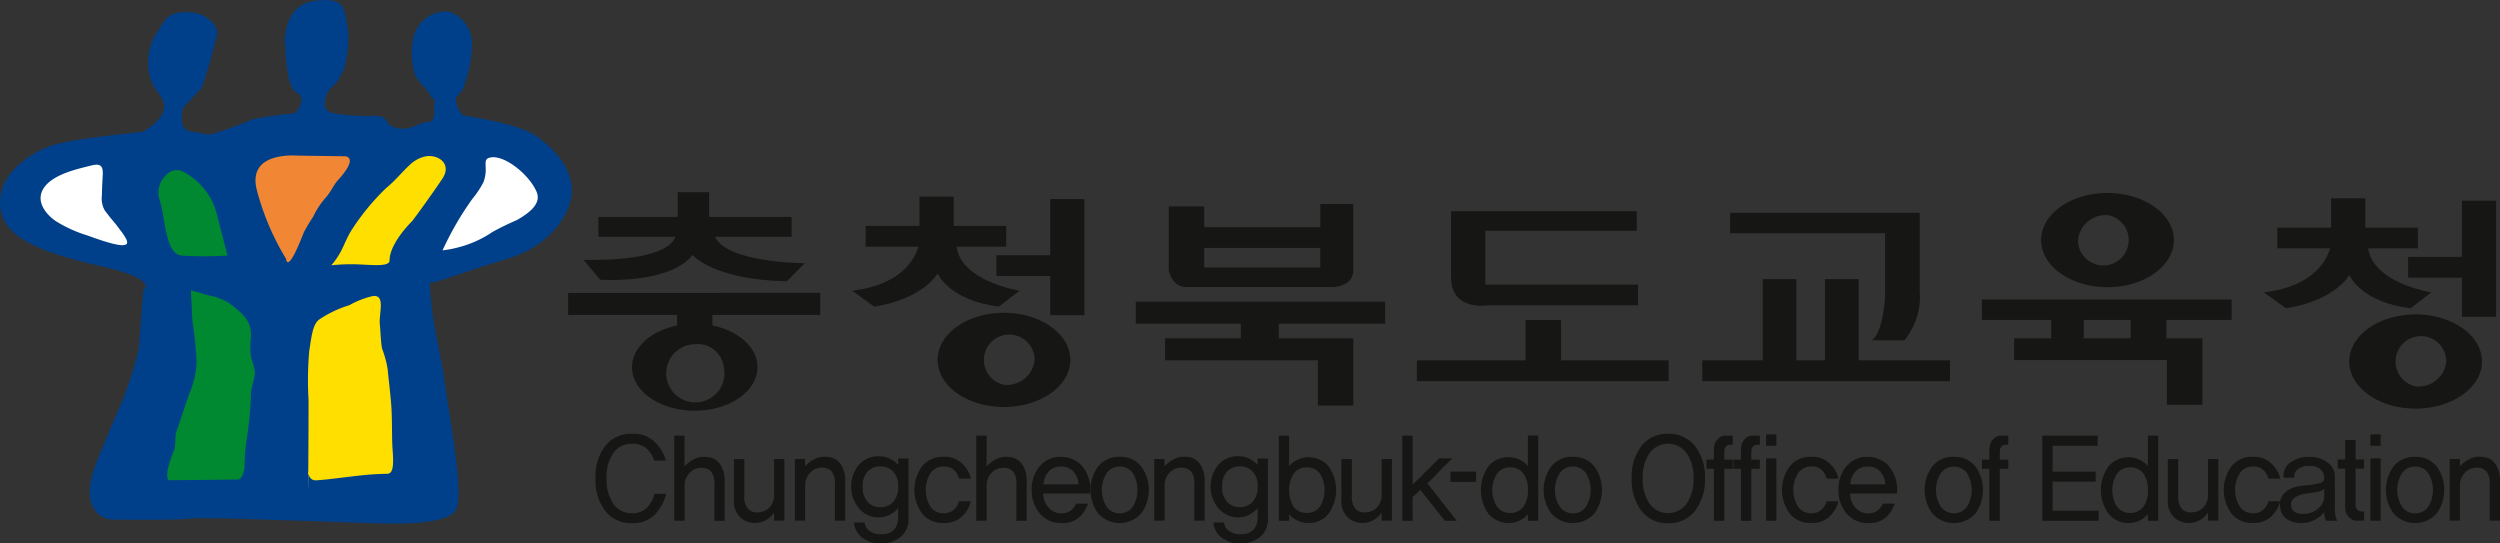 <svg xmlns="http://www.w3.org/2000/svg" width="218.453" height="47.491" viewBox="0 0 218.453 47.491">
  <rect x="0" y="0" width="218.453" height="47.491" fill="#333333" stroke="none"/>
  <defs>
    <style>
      .cls-1 {
        fill: #00408a;
      }

      .cls-1, .cls-2, .cls-3, .cls-4, .cls-5 {
        fill-rule: evenodd;
      }

      .cls-2 {
        fill: #fff;
      }

      .cls-3 {
        fill: #ffdf00;
      }

      .cls-4 {
        fill: #f18734;
      }

      .cls-5 {
        fill: #008931;
      }

      .cls-6 {
        fill: #161615;
      }
    </style>
  </defs>
  <g id="그룹_6924" data-name="그룹 6924" transform="translate(-174.999 -400.081)">
    <g id="그룹_6920" data-name="그룹 6920" transform="translate(174.999 400.081)">
      <path id="패스_9173" data-name="패스 9173" class="cls-1" d="M215.526,410.168c.775.165,4.889.725,6.441,1.87s2.913,2.657,2.991,4.582-1.759,4.938-5.64,6.082-6.775,2.348-6.775,2.03c0-.154.056,1.487.313,3.178.291,1.916.8,4,.959,5.3.308,2.451,1.711,9.651,1.091,11.285s-6.21,1.309-7.14,1.309-14.821-.579-16.062-.411-7.446.084-7.065.084-3.185,0-1.171-5.072c.725-1.82,1.317-3.2,1.976-4.732a31.221,31.221,0,0,0,1.681-5.085l.389-5.153s1.473-.9-3.494-2.048-8.742-2.343-9-5.236,2.59-4.632,4.3-5.286,8.122-1.258,8.122-1.258,2.425-1.246,1.805-2.721c-.253-.6-.955-1.2-1.142-2.115a4.916,4.916,0,0,1,.392-3.533c.931-1.311.976-2.1,2.836-2.1s2.8,1.372,2.641,1.977l-.69,2.6-.652,2.044L191,409.487s-.623,2.123.935,2.123c.433,0,.969.293,1.53.2a34.664,34.664,0,0,0,3.678-1.327,32.937,32.937,0,0,1,3.633-.5s1.16-1.266.157-1.8-.966-3.959-1.035-4.273-.023-3.385,2.518-3.742,2.667.492,2.864,1.8a8.007,8.007,0,0,1,.162,1.511,12.277,12.277,0,0,1-.352,2.579l-.526,1.037-.905.99s-.8,1.507.283,1.835a7.344,7.344,0,0,0,1.347.212c.536.047,1.125.076,1.631.092.276.01.532-.019.739-.016a5.365,5.365,0,0,1,.572.039c.219.067.3.092.378.177.219.229.3.5.51.62,1.2.7,2.3-.083,3.068-.306a.564.564,0,0,0,.48-.063c.333-.264.288-.9.271-1.369-.006-.173.139-.479-.054-.595-.39-.236-.211-.337-.649-.838a5.806,5.806,0,0,1-.951-1.2,6.307,6.307,0,0,1-.234-2.906c.308-2.451,2.782-3.009,3.558-2.516a3,3,0,0,1,1.621,3.034,11.2,11.2,0,0,1-.559,2.928,2.665,2.665,0,0,1-.745,1.314c-.336.332.308,1.586.6,1.65Z" transform="translate(-174.999 -400.081)"/>
      <path id="패스_9174" data-name="패스 9174" class="cls-2" d="M225.7,416.589c-.932.123-.188.807-.684,2.148a7.909,7.909,0,0,1-.982,1.487,26.869,26.869,0,0,0-2.6,4.49,8.889,8.889,0,0,0,1.449-.28,9.325,9.325,0,0,0,2.9-1.317,23.349,23.349,0,0,1,2.135-1.042c1.22-.689,2.146-1.491,1.735-2.467-.62-1.474-2.716-3.181-3.956-3.02Z" transform="translate(-182.763 -402.84)"/>
      <path id="패스_9175" data-name="패스 9175" class="cls-3" d="M214.586,419.223c.71-.568,1.386-1.406,2.019-1.982a2.806,2.806,0,0,1,1.44-.767c1.086-.162,2.283.668,1.415,1.969s-2.537,3.6-2.659,3.723-1.948,1.935-1.948,3.409c0,.545-1.319.411-2.64.351a16.363,16.363,0,0,0-2.457.075,6.313,6.313,0,0,0,.808-1.153c.317-.567.576-1.341,1.038-2.029a20.328,20.328,0,0,1,2.984-3.6Z" transform="translate(-180.811 -402.819)"/>
      <path id="패스_9176" data-name="패스 9176" class="cls-4" d="M205.5,416.407l4.109.057s1.331-.013-.627,2.126c-.351.388-.57.988-1.122,1.582a7.426,7.426,0,0,0-1.023,1.591,15.434,15.434,0,0,0-.8,1.337c-1.482,3.837-1.556,2.328-1.556,2.328a22.438,22.438,0,0,1-2.573-6.082c-.774-3.273,3.279-2.946,3.589-2.941Z" transform="translate(-179.483 -402.809)"/>
      <path id="패스_9177" data-name="패스 9177" class="cls-5" d="M191.77,420.647a2.039,2.039,0,0,1,.5-2.239,1.21,1.21,0,0,1,1.442-.377,5.769,5.769,0,0,1,3.018,3.762c.283,1.071.932,3.6.932,3.6a31.046,31.046,0,0,1-4.035,0c-1.4-.166-1.4-3.273-1.862-4.747Z" transform="translate(-177.782 -403.064)"/>
      <path id="패스_9178" data-name="패스 9178" class="cls-3" d="M208.256,433.219a9.861,9.861,0,0,1,2.683-1.282,7.543,7.543,0,0,1,2.077-.8c1.107-.095.468,1.552.58,2.526.055.454.078,1.526.2,2.089a8.941,8.941,0,0,1,.478,1.762c.108,1.1.253,2.229.327,3.3.082,1.218.032,2.8.107,3.747.112,1.475.035,2.114-.495,2.114-.29,0-1.171.022-2.2.133-1.325.136-2.91.371-3.984.436-.806.05-.714-1.159-.714-.754,0,4.849.056-3.653.049-6.277a29.894,29.894,0,0,1,.055-4.221c.2-1.292.295-2.308.834-2.771Z" transform="translate(-180.403 -405.273)"/>
      <path id="패스_9179" data-name="패스 9179" class="cls-5" d="M199.836,434.865a6.106,6.106,0,0,0,.055,1.63,5.692,5.692,0,0,1,.314,1.2c0,.53-.3,1.255-.345,1.818a29.316,29.316,0,0,1-.4,4.224,16.24,16.24,0,0,0-.156,2.288c-.121.65-.281,1.048-.62,1.051l-5.9.064c-.433.006-.256-1.186.316-2.484.245-.555.08-1.31.247-1.77.315-.87.687-2.057,1.138-3.338a7.637,7.637,0,0,0,.627-2.8,33.114,33.114,0,0,0-.367-3.517l-.129-2.682s.6.162,1.572.442a5.205,5.205,0,0,1,1.81.7c1.553,1.143,1.99,1.866,1.836,3.175Z" transform="translate(-177.933 -405.175)"/>
      <path id="패스_9180" data-name="패스 9180" class="cls-2" d="M183.716,417.428c1.151-.3.989.476.944,1.361-.04.784-.043,1.246-.045,1.267a2.121,2.121,0,0,0,.251,1.3c.789,1.058.761.9,1.318,1.676a5.279,5.279,0,0,1,.553.823c.375.761-.439.774-3.394-.312a11.5,11.5,0,0,1-2.79-1.272c-.979-.7-1.551-1.672-1.179-2.563.621-1.472,3.125-1.97,4.341-2.283Z" transform="translate(-175.712 -402.971)"/>
    </g>
    <g id="그룹_6923" data-name="그룹 6923" transform="translate(224.646 416.874)">
      <g id="그룹_6921" data-name="그룹 6921" transform="translate(2.393 21.112)">
        <path id="패스_9181" data-name="패스 9181" class="cls-6" d="M243.653,450.843a3.945,3.945,0,0,1-.9,1.72,2.581,2.581,0,0,1-2.089.839,2.807,2.807,0,0,1-2.333-1.073,4.476,4.476,0,0,1-.847-2.852,4.382,4.382,0,0,1,.847-2.818,2.819,2.819,0,0,1,2.333-1.059,2.647,2.647,0,0,1,2.1.814,3.578,3.578,0,0,1,.871,1.533h-1.008a2.648,2.648,0,0,0-.607-1,1.771,1.771,0,0,0-1.36-.474,1.9,1.9,0,0,0-1.62.814,3.655,3.655,0,0,0-.591,2.194,3.762,3.762,0,0,0,.591,2.228,1.884,1.884,0,0,0,1.62.829,1.728,1.728,0,0,0,1.36-.525,2.6,2.6,0,0,0,.617-1.164Z" transform="translate(-237.488 -445.598)"/>
        <path id="패스_9182" data-name="패스 9182" class="cls-6" d="M246.645,445.789v2.687a3.243,3.243,0,0,1,.8-.61,1.933,1.933,0,0,1,1.2-.2,1.435,1.435,0,0,1,1.164.72,2.453,2.453,0,0,1,.343,1.179v3.668h-.9v-3.247a1.591,1.591,0,0,0-.284-1.055,1.11,1.11,0,0,0-.879-.325,1.336,1.336,0,0,0-1.018.455,1.566,1.566,0,0,0-.421,1.1v3.068h-.9v-7.444Z" transform="translate(-238.869 -445.63)"/>
        <path id="패스_9183" data-name="패스 9183" class="cls-6" d="M255.517,453.637v-.709a2.106,2.106,0,0,1-.67.629,1.929,1.929,0,0,1-1.052.28,1.854,1.854,0,0,1-1.223-.484,1.885,1.885,0,0,1-.568-1.513v-3.588h.911v3.268a1.531,1.531,0,0,0,.327,1.084,1.092,1.092,0,0,0,.915.3,1.451,1.451,0,0,0,.969-.44,1.591,1.591,0,0,0,.391-1.159v-3.058h.9v5.386Z" transform="translate(-239.915 -446.042)"/>
        <path id="패스_9184" data-name="패스 9184" class="cls-6" d="M259.292,448.205v.63a3.2,3.2,0,0,1,.8-.61,1.939,1.939,0,0,1,1.2-.2,1.437,1.437,0,0,1,1.166.72,2.451,2.451,0,0,1,.341,1.179v3.667h-.9v-3.248a1.591,1.591,0,0,0-.283-1.053,1.111,1.111,0,0,0-.881-.325,1.335,1.335,0,0,0-1.018.455,1.566,1.566,0,0,0-.421,1.1v3.068h-.9v-5.386Z" transform="translate(-240.984 -446.001)"/>
        <path id="패스_9185" data-name="패스 9185" class="cls-6" d="M268.418,448.154h.9v5.095a2.043,2.043,0,0,1-.749,1.814,2.814,2.814,0,0,1-1.629.515,2.487,2.487,0,0,1-1.723-.563,1.829,1.829,0,0,1-.665-1.275h.929a1.056,1.056,0,0,0,.376.7,1.57,1.57,0,0,0,1.091.32,1.435,1.435,0,0,0,1.111-.391,1.564,1.564,0,0,0,.357-1.1v-.78a2.456,2.456,0,0,1-.764.59,2.062,2.062,0,0,1-.929.22,2.241,2.241,0,0,1-1.707-.769,2.989,2.989,0,0,1-.03-3.831,2.247,2.247,0,0,1,1.737-.745,2.2,2.2,0,0,1,.944.2,2.253,2.253,0,0,1,.749.565Zm-2.677,1.139a1.832,1.832,0,0,0-.425,1.309,1.927,1.927,0,0,0,.425,1.333,1.43,1.43,0,0,0,1.12.476,1.447,1.447,0,0,0,1.126-.476,1.917,1.917,0,0,0,.431-1.333,1.823,1.823,0,0,0-.431-1.309,1.488,1.488,0,0,0-1.126-.451A1.472,1.472,0,0,0,265.741,449.293Z" transform="translate(-241.973 -445.992)"/>
        <path id="패스_9186" data-name="패스 9186" class="cls-6" d="M275.874,451.9a2.721,2.721,0,0,1-.772,1.329,2.213,2.213,0,0,1-1.606.57,2.314,2.314,0,0,1-1.869-.815,3.484,3.484,0,0,1,0-4.151,2.306,2.306,0,0,1,1.869-.819,2.21,2.21,0,0,1,1.639.614,2.49,2.49,0,0,1,.739,1.293h-1.027a1.671,1.671,0,0,0-.386-.7,1.2,1.2,0,0,0-.964-.361,1.35,1.35,0,0,0-1.139.57,2.77,2.77,0,0,0,0,2.953,1.353,1.353,0,0,0,1.139.563,1.277,1.277,0,0,0,.9-.315,1.415,1.415,0,0,0,.44-.734Z" transform="translate(-243.082 -446.003)"/>
        <path id="패스_9187" data-name="패스 9187" class="cls-6" d="M278.335,445.789v2.687a3.249,3.249,0,0,1,.8-.61,1.93,1.93,0,0,1,1.2-.2,1.435,1.435,0,0,1,1.164.72,2.453,2.453,0,0,1,.343,1.179v3.668h-.9v-3.247a1.591,1.591,0,0,0-.284-1.055,1.114,1.114,0,0,0-.881-.325,1.335,1.335,0,0,0-1.018.455,1.566,1.566,0,0,0-.421,1.1v3.068h-.9v-7.444Z" transform="translate(-244.168 -445.63)"/>
        <path id="패스_9188" data-name="패스 9188" class="cls-6" d="M287.618,448.773a3.2,3.2,0,0,1,.739,2.452h-4.091a1.8,1.8,0,0,0,.48,1.244,1.428,1.428,0,0,0,1.067.484,1.284,1.284,0,0,0,.909-.284,1.469,1.469,0,0,0,.4-.565h1.048a2.809,2.809,0,0,1-.71,1.149,2.178,2.178,0,0,1-1.63.55,2.352,2.352,0,0,1-1.849-.82,3.02,3.02,0,0,1-.724-2.078,3.072,3.072,0,0,1,.7-2.073,2.325,2.325,0,0,1,1.855-.814A2.515,2.515,0,0,1,287.618,448.773Zm-.279,1.653a1.739,1.739,0,0,0-.441-1.128,1.411,1.411,0,0,0-1.086-.43,1.44,1.44,0,0,0-1.042.39,1.807,1.807,0,0,0-.485,1.168Z" transform="translate(-245.142 -446.003)"/>
        <path id="패스_9189" data-name="패스 9189" class="cls-6" d="M291.972,448.019a2.3,2.3,0,0,1,1.865.814,3.509,3.509,0,0,1,0,4.151,2.533,2.533,0,0,1-3.732,0,3.485,3.485,0,0,1,0-4.151A2.313,2.313,0,0,1,291.972,448.019Zm-1.135,1.412a2.747,2.747,0,0,0,0,2.953,1.357,1.357,0,0,0,1.135.569,1.339,1.339,0,0,0,1.136-.569,2.8,2.8,0,0,0,0-2.953,1.345,1.345,0,0,0-1.136-.564A1.363,1.363,0,0,0,290.837,449.431Z" transform="translate(-246.172 -446.003)"/>
        <path id="패스_9190" data-name="패스 9190" class="cls-6" d="M297.008,448.205v.63a3.236,3.236,0,0,1,.8-.61,1.939,1.939,0,0,1,1.2-.2,1.434,1.434,0,0,1,1.164.72,2.444,2.444,0,0,1,.342,1.179v3.667h-.9v-3.248a1.592,1.592,0,0,0-.282-1.053,1.112,1.112,0,0,0-.881-.325,1.335,1.335,0,0,0-1.018.455,1.566,1.566,0,0,0-.421,1.1v3.068h-.9v-5.386Z" transform="translate(-247.291 -446.001)"/>
        <path id="패스_9191" data-name="패스 9191" class="cls-6" d="M306.135,448.154h.9v5.095a2.043,2.043,0,0,1-.749,1.814,2.812,2.812,0,0,1-1.63.515,2.482,2.482,0,0,1-1.721-.563,1.828,1.828,0,0,1-.666-1.275h.93a1.056,1.056,0,0,0,.376.7,1.57,1.57,0,0,0,1.091.32,1.434,1.434,0,0,0,1.111-.391,1.567,1.567,0,0,0,.357-1.1v-.78a2.465,2.465,0,0,1-.764.59,2.061,2.061,0,0,1-.929.22,2.239,2.239,0,0,1-1.708-.769,2.986,2.986,0,0,1-.03-3.831,2.248,2.248,0,0,1,1.738-.745,2.2,2.2,0,0,1,.943.2,2.248,2.248,0,0,1,.75.565Zm-2.677,1.139a1.832,1.832,0,0,0-.426,1.309,1.928,1.928,0,0,0,.426,1.333,1.563,1.563,0,0,0,2.245,0,1.913,1.913,0,0,0,.431-1.333,1.819,1.819,0,0,0-.431-1.309,1.487,1.487,0,0,0-1.125-.451A1.472,1.472,0,0,0,303.458,449.293Z" transform="translate(-248.28 -445.992)"/>
        <path id="패스_9192" data-name="패스 9192" class="cls-6" d="M310.08,453.233h-.9v-7.444h.9v2.667a2.279,2.279,0,0,1,3.44.011,3.57,3.57,0,0,1,0,4.161,2.17,2.17,0,0,1-1.747.8,2.176,2.176,0,0,1-1.693-.779Zm.411-4.146a2.832,2.832,0,0,0,0,2.937,1.377,1.377,0,0,0,1.145.519,1.334,1.334,0,0,0,1.14-.55,2.759,2.759,0,0,0,0-2.877,1.338,1.338,0,0,0-1.14-.55A1.376,1.376,0,0,0,310.491,449.087Z" transform="translate(-249.477 -445.63)"/>
        <path id="패스_9193" data-name="패스 9193" class="cls-6" d="M319.266,453.637v-.709a2.115,2.115,0,0,1-.67.629,1.932,1.932,0,0,1-1.053.28,1.852,1.852,0,0,1-1.223-.484,1.879,1.879,0,0,1-.568-1.513v-3.588h.911v3.268a1.535,1.535,0,0,0,.326,1.084,1.094,1.094,0,0,0,.915.3,1.449,1.449,0,0,0,.969-.44,1.588,1.588,0,0,0,.392-1.159v-3.058h.9v5.386Z" transform="translate(-250.576 -446.042)"/>
        <path id="패스_9194" data-name="패스 9194" class="cls-6" d="M323.04,453.233h-.9v-7.444h.9v4.286l2.318-2.3H326.5l-2.164,2.189,2.565,3.268h-1.047l-2.134-2.7-.685.63Z" transform="translate(-251.644 -445.63)"/>
        <path id="패스_9195" data-name="패스 9195" class="cls-6" d="M329.431,450.466h-2.243v-.9h2.243Z" transform="translate(-252.488 -446.262)"/>
        <path id="패스_9196" data-name="패스 9196" class="cls-6" d="M334.493,453.233v-.58a2.329,2.329,0,0,1-.749.575,2.3,2.3,0,0,1-2.691-.6,3.566,3.566,0,0,1,0-4.161,2.185,2.185,0,0,1,1.747-.789,2.15,2.15,0,0,1,.944.2,2.338,2.338,0,0,1,.749.574v-2.667h.9v7.444Zm0-2.677a2.311,2.311,0,0,0-.411-1.469,1.374,1.374,0,0,0-1.144-.52,1.346,1.346,0,0,0-1.144.55,2.717,2.717,0,0,0,0,2.877,1.342,1.342,0,0,0,1.144.55,1.375,1.375,0,0,0,1.144-.519A2.313,2.313,0,0,0,334.493,450.556Z" transform="translate(-253.023 -445.63)"/>
        <path id="패스_9197" data-name="패스 9197" class="cls-6" d="M339.522,448.019a2.3,2.3,0,0,1,1.864.814,3.5,3.5,0,0,1,0,4.151,2.533,2.533,0,0,1-3.733,0,3.485,3.485,0,0,1,0-4.151A2.314,2.314,0,0,1,339.522,448.019Zm-1.136,1.412a2.751,2.751,0,0,0,0,2.953,1.357,1.357,0,0,0,1.136.569,1.338,1.338,0,0,0,1.135-.569,2.8,2.8,0,0,0,0-2.953,1.344,1.344,0,0,0-1.135-.564A1.363,1.363,0,0,0,338.386,449.431Z" transform="translate(-254.124 -446.003)"/>
        <path id="패스_9198" data-name="패스 9198" class="cls-6" d="M352.607,449.485a4.4,4.4,0,0,1-.871,2.853,2.859,2.859,0,0,1-2.338,1.073,2.828,2.828,0,0,1-2.335-1.073,4.451,4.451,0,0,1-.856-2.853,4.372,4.372,0,0,1,.856-2.823A2.835,2.835,0,0,1,349.4,445.6a2.866,2.866,0,0,1,2.338,1.063A4.321,4.321,0,0,1,352.607,449.485Zm-1,0a3.679,3.679,0,0,0-.593-2.188,2,2,0,0,0-3.248,0,3.679,3.679,0,0,0-.592,2.188,3.743,3.743,0,0,0,.592,2.214,2,2,0,0,0,3.248,0A3.743,3.743,0,0,0,351.608,449.485Z" transform="translate(-255.669 -445.598)"/>
        <path id="패스_9199" data-name="패스 9199" class="cls-6" d="M354.055,448.687v-.8h.646v-.63a3.408,3.408,0,0,1,.043-.635,1.041,1.041,0,0,1,.182-.395,1.393,1.393,0,0,1,.326-.31.823.823,0,0,1,.475-.13h.625v.8c-.083,0-.18,0-.287.006a.39.39,0,0,0-.278.124.478.478,0,0,0-.158.285,3.514,3.514,0,0,0-.018.386v.5h.742v.8h-.742v4.546h-.91v-4.546Z" transform="translate(-256.981 -445.63)"/>
        <path id="패스_9200" data-name="패스 9200" class="cls-6" d="M356.891,448.687v-.8h.646v-.63a3.332,3.332,0,0,1,.043-.635,1.048,1.048,0,0,1,.181-.395,1.417,1.417,0,0,1,.328-.31.825.825,0,0,1,.475-.13h.626v.8c-.084,0-.181,0-.288.006a.394.394,0,0,0-.279.124.485.485,0,0,0-.157.285,3.289,3.289,0,0,0-.019.386v.5h.744v.8h-.744v4.546h-.909v-4.546Z" transform="translate(-257.455 -445.63)"/>
        <path id="패스_9201" data-name="패스 9201" class="cls-6" d="M360.313,453.205V447.76h.9v5.446Zm0-6.545v-1h.9v1Z" transform="translate(-258.028 -445.609)"/>
        <path id="패스_9202" data-name="패스 9202" class="cls-6" d="M366.912,451.9a2.725,2.725,0,0,1-.771,1.329,2.213,2.213,0,0,1-1.606.57,2.313,2.313,0,0,1-1.869-.815,3.485,3.485,0,0,1,0-4.151,2.305,2.305,0,0,1,1.869-.819,2.214,2.214,0,0,1,1.639.614,2.494,2.494,0,0,1,.738,1.293h-1.026a1.692,1.692,0,0,0-.387-.7,1.2,1.2,0,0,0-.964-.361,1.354,1.354,0,0,0-1.141.57,2.774,2.774,0,0,0,0,2.953,1.357,1.357,0,0,0,1.141.563,1.271,1.271,0,0,0,.9-.315,1.416,1.416,0,0,0,.441-.734Z" transform="translate(-258.307 -446.003)"/>
        <path id="패스_9203" data-name="패스 9203" class="cls-6" d="M372.27,448.773a3.191,3.191,0,0,1,.74,2.452h-4.09a1.8,1.8,0,0,0,.48,1.244,1.426,1.426,0,0,0,1.066.484,1.282,1.282,0,0,0,.909-.284,1.484,1.484,0,0,0,.4-.565h1.046a2.8,2.8,0,0,1-.71,1.149,2.174,2.174,0,0,1-1.628.55,2.358,2.358,0,0,1-1.85-.82,3.024,3.024,0,0,1-.725-2.078,3.072,3.072,0,0,1,.7-2.073,2.327,2.327,0,0,1,1.855-.814A2.51,2.51,0,0,1,372.27,448.773Zm-.278,1.653a1.735,1.735,0,0,0-.441-1.128,1.41,1.41,0,0,0-1.086-.43,1.444,1.444,0,0,0-1.042.39,1.8,1.8,0,0,0-.485,1.168Z" transform="translate(-259.298 -446.003)"/>
        <path id="패스_9204" data-name="패스 9204" class="cls-6" d="M379.5,448.019a2.3,2.3,0,0,1,1.865.814,3.509,3.509,0,0,1,0,4.151,2.533,2.533,0,0,1-3.732,0,3.481,3.481,0,0,1,0-4.151A2.313,2.313,0,0,1,379.5,448.019Zm-1.134,1.412a2.747,2.747,0,0,0,0,2.953,1.417,1.417,0,0,0,2.27,0,2.8,2.8,0,0,0,0-2.953,1.424,1.424,0,0,0-2.27,0Z" transform="translate(-260.808 -446.003)"/>
        <path id="패스_9205" data-name="패스 9205" class="cls-6" d="M382.966,448.687v-.8h.646v-.63a3.408,3.408,0,0,1,.043-.635,1.04,1.04,0,0,1,.182-.395,1.41,1.41,0,0,1,.326-.31.828.828,0,0,1,.476-.13h.625v.8c-.084,0-.181,0-.288.006a.392.392,0,0,0-.278.124.481.481,0,0,0-.157.285,3.289,3.289,0,0,0-.019.386v.5h.743v.8h-.743v4.546h-.91v-4.546Z" transform="translate(-261.816 -445.63)"/>
        <path id="패스_9206" data-name="패스 9206" class="cls-6" d="M389.291,453.233v-7.444h4.843v.889H390.19v2.258h3.767v.88H390.19v2.537h4.022v.88Z" transform="translate(-262.873 -445.63)"/>
        <path id="패스_9207" data-name="패스 9207" class="cls-6" d="M399.548,453.233v-.58a2.332,2.332,0,0,1-.747.575,2.3,2.3,0,0,1-2.692-.6,3.563,3.563,0,0,1,0-4.161,2.313,2.313,0,0,1,2.692-.585,2.341,2.341,0,0,1,.747.574v-2.667h.9v7.444Zm0-2.677a2.311,2.311,0,0,0-.411-1.469,1.372,1.372,0,0,0-1.144-.52,1.35,1.35,0,0,0-1.145.55,2.73,2.73,0,0,0,0,2.877,1.346,1.346,0,0,0,1.145.55,1.373,1.373,0,0,0,1.144-.519A2.313,2.313,0,0,0,399.548,450.556Z" transform="translate(-263.901 -445.63)"/>
        <path id="패스_9208" data-name="패스 9208" class="cls-6" d="M405.974,453.637v-.709a2.132,2.132,0,0,1-.67.629,1.929,1.929,0,0,1-1.052.28,1.853,1.853,0,0,1-1.223-.484,1.882,1.882,0,0,1-.567-1.513v-3.588h.909v3.268a1.527,1.527,0,0,0,.328,1.084,1.093,1.093,0,0,0,.915.3,1.451,1.451,0,0,0,.969-.44,1.6,1.6,0,0,0,.391-1.159v-3.058h.9v5.386Z" transform="translate(-265.076 -446.042)"/>
        <path id="패스_9209" data-name="패스 9209" class="cls-6" d="M413.26,451.9a2.736,2.736,0,0,1-.774,1.329,2.209,2.209,0,0,1-1.6.57,2.317,2.317,0,0,1-1.87-.815,3.491,3.491,0,0,1,0-4.151,2.309,2.309,0,0,1,1.87-.819,2.207,2.207,0,0,1,1.638.614,2.5,2.5,0,0,1,.74,1.293h-1.028a1.671,1.671,0,0,0-.386-.7,1.2,1.2,0,0,0-.964-.361,1.351,1.351,0,0,0-1.14.57,2.779,2.779,0,0,0,0,2.953,1.353,1.353,0,0,0,1.14.563,1.275,1.275,0,0,0,.9-.315,1.418,1.418,0,0,0,.441-.734Z" transform="translate(-266.057 -446.003)"/>
        <path id="패스_9210" data-name="패스 9210" class="cls-6" d="M419.031,452.743a2.393,2.393,0,0,0,.195.86h-.958a1.2,1.2,0,0,1-.132-.37,2.222,2.222,0,0,1-.034-.391,2.7,2.7,0,0,1-.744.63,2.4,2.4,0,0,1-1.105.33,2.357,2.357,0,0,1-1.326-.29,1.352,1.352,0,0,1-.67-1.059,1.451,1.451,0,0,1,.27-1.17,1.99,1.99,0,0,1,.924-.588,3.855,3.855,0,0,1,.959-.179,7.121,7.121,0,0,0,.939-.122,3.911,3.911,0,0,0,.5-.134c.166-.057.25-.2.25-.446a1,1,0,0,0-.289-.674,1.309,1.309,0,0,0-1.013-.325,1.5,1.5,0,0,0-1.038.3.8.8,0,0,0-.264.73h-.939a1.393,1.393,0,0,1,.622-1.363,2.823,2.823,0,0,1,1.619-.464,2.679,2.679,0,0,1,1.556.464,1.5,1.5,0,0,1,.675,1.3Zm-.929-1.938a.662.662,0,0,1-.206.145,1.425,1.425,0,0,1-.313.116,8.122,8.122,0,0,1-.809.124,3.449,3.449,0,0,0-.708.135,1.794,1.794,0,0,0-.665.355.7.7,0,0,0-.187.635.669.669,0,0,0,.406.574,1.57,1.57,0,0,0,.729.115,1.932,1.932,0,0,0,1.307-.55,1.384,1.384,0,0,0,.445-.9Z" transform="translate(-267.045 -446.003)"/>
        <path id="패스_9211" data-name="패스 9211" class="cls-6" d="M421.849,451.7c0,.147,0,.269.009.365a.506.506,0,0,0,.436.415,2.635,2.635,0,0,0,.3.021v.8h-.627a.827.827,0,0,1-.474-.129,1.422,1.422,0,0,1-.328-.311,1.143,1.143,0,0,1-.181-.4,3.243,3.243,0,0,1-.044-.63v-3.078h-.646v-.8h.646v-1.7h.91v1.7h.744v.8h-.744Z" transform="translate(-268.058 -445.708)"/>
        <path id="패스_9212" data-name="패스 9212" class="cls-6" d="M423.716,453.205V447.76h.9v5.446Zm0-6.545v-1h.9v1Z" transform="translate(-268.63 -445.609)"/>
        <path id="패스_9213" data-name="패스 9213" class="cls-6" d="M427.9,448.019a2.3,2.3,0,0,1,1.865.814,3.505,3.505,0,0,1,0,4.151,2.534,2.534,0,0,1-3.733,0,3.488,3.488,0,0,1,0-4.151A2.316,2.316,0,0,1,427.9,448.019Zm-1.135,1.412a2.751,2.751,0,0,0,0,2.953,1.358,1.358,0,0,0,1.135.569,1.337,1.337,0,0,0,1.135-.569,2.8,2.8,0,0,0,0-2.953,1.343,1.343,0,0,0-1.135-.564A1.364,1.364,0,0,0,426.76,449.431Z" transform="translate(-268.902 -446.003)"/>
        <path id="패스_9214" data-name="패스 9214" class="cls-6" d="M432.931,448.205v.63a3.235,3.235,0,0,1,.8-.61,1.938,1.938,0,0,1,1.2-.2,1.432,1.432,0,0,1,1.164.72,2.434,2.434,0,0,1,.342,1.179v3.667h-.9v-3.248a1.577,1.577,0,0,0-.285-1.053,1.1,1.1,0,0,0-.879-.325,1.335,1.335,0,0,0-1.018.455,1.566,1.566,0,0,0-.421,1.1v3.068h-.9v-5.386Z" transform="translate(-270.021 -446.001)"/>
      </g>
      <g id="그룹_6922" data-name="그룹 6922">
        <path id="패스_9215" data-name="패스 9215" class="cls-6" d="M245.755,425.729s1.731,2.164,8.224,2.308l1.586-1.587s-6.79,0-7.843-2.308h6.689V422.41H247.2v-2.164h-2.742v2.164H237.53v1.731h6.73c-.3.8-1.735,2.123-8.028,2.019l1.443,1.731S243.734,428.325,245.755,425.729Z" transform="translate(-234.885 -420.246)"/>
        <path id="패스_9216" data-name="패스 9216" class="cls-6" d="M234.615,432.738h9.518v.923c-2.275.463-3.939,1.919-3.939,3.647,0,2.1,2.455,3.8,5.482,3.8s5.482-1.7,5.482-3.8c0-1.728-1.663-3.184-3.939-3.647v-.923h9.422v-1.924H234.615Zm13.6,4.569a2.544,2.544,0,1,1-2.488-2.013A2.288,2.288,0,0,1,248.213,437.307Z" transform="translate(-234.615 -422.013)"/>
        <path id="패스_9217" data-name="패스 9217" class="cls-6" d="M279.176,432.9c-3.2,0-5.8,1.844-5.8,4.116s2.6,4.117,5.8,4.117,5.8-1.844,5.8-4.117S282.378,432.9,279.176,432.9Zm.051,6.3a2.218,2.218,0,1,1,2.632-2.179A2.437,2.437,0,0,1,279.227,439.194Z" transform="translate(-241.097 -422.362)"/>
        <path id="패스_9218" data-name="패스 9218" class="cls-6" d="M277.236,430.32l1.815-1.389s-5.079-.784-5.52-3.844h4.345v-1.815h-4.592V420.71h-2.99v2.562h-4.7v1.815H270.2c-.281.979-1.407,3.34-5.784,3.844l1.923,1.389s3.844-.428,5.553-2.884C271.9,427.436,272.857,429.786,277.236,430.32Z" transform="translate(-239.599 -420.324)"/>
        <path id="패스_9219" data-name="패스 9219" class="cls-6" d="M284.251,425.878h-4.7v1.815h4.7v3.417h2.99V420.966h-2.99Z" transform="translate(-242.13 -420.366)"/>
        <path id="패스_9220" data-name="패스 9220" class="cls-6" d="M427.3,433.072c-3.2,0-5.8,1.842-5.8,4.116s2.6,4.116,5.8,4.116,5.8-1.842,5.8-4.116S430.506,433.072,427.3,433.072Zm.051,6.295a2.218,2.218,0,1,1,2.631-2.179A2.437,2.437,0,0,1,427.354,439.367Z" transform="translate(-265.868 -422.391)"/>
        <path id="패스_9221" data-name="패스 9221" class="cls-6" d="M425.363,430.494l1.816-1.389s-5.08-.784-5.52-3.844H426v-1.815h-4.593v-2.563h-2.99v2.563h-4.7v1.815h4.609c-.281.978-1.406,3.339-5.783,3.844l1.922,1.389s3.846-.428,5.553-2.884C420.024,427.61,420.987,429.958,425.363,430.494Z" transform="translate(-264.37 -420.352)"/>
        <path id="패스_9222" data-name="패스 9222" class="cls-6" d="M432.379,421.139v4.912h-4.7v1.816h4.7v3.416h2.99V421.139Z" transform="translate(-266.901 -420.395)"/>
        <path id="패스_9223" data-name="패스 9223" class="cls-6" d="M394.969,428.565c3.2,0,5.8-1.842,5.8-4.116s-2.6-4.116-5.8-4.116-5.8,1.842-5.8,4.116S391.766,428.565,394.969,428.565Zm.051-6.295a2.217,2.217,0,1,1-2.631,2.179A2.437,2.437,0,0,1,395.019,422.27Z" transform="translate(-260.461 -420.261)"/>
        <path id="패스_9224" data-name="패스 9224" class="cls-6" d="M299.021,428.74h12.921s1.922,0,1.815-1.6v-5.66h-2.883v2.029H300.73v-1.815h-3.1v5.553S297.847,428.632,299.021,428.74Zm11.854-3.418v1.708H300.73v-1.708Z" transform="translate(-245.153 -420.452)"/>
        <path id="패스_9225" data-name="패스 9225" class="cls-6" d="M294.17,433.661h9.185v1.275h-6.622v1.925h13.348v3.954h3.1v-5.879h-6.514v-1.275h9.291v-1.929H294.17Z" transform="translate(-244.574 -422.167)"/>
        <path id="패스_9226" data-name="패스 9226" class="cls-6" d="M330.458,430.47h13.135v-1.815H330.245v-4.7h13.241v-1.709H327.254v5.766C327.254,431.005,330.458,430.47,330.458,430.47Z" transform="translate(-250.107 -420.581)"/>
        <path id="패스_9227" data-name="패스 9227" class="cls-6" d="M336.267,433.66h-3.1v3.524h-9.5V439h22v-1.815h-9.4Z" transform="translate(-249.506 -422.489)"/>
        <path id="패스_9228" data-name="패스 9228" class="cls-6" d="M370.075,429.808s-.178,3.116-1.158,3.74h2.85a5.959,5.959,0,0,0,1.336-4.275v-6.859H356.537V424.2h13.538Z" transform="translate(-255.004 -420.609)"/>
        <path id="패스_9229" data-name="패스 9229" class="cls-6" d="M367.27,429.367h-2.939v7.1h-2.494v-7.1H358.9v7.1h-5.288v1.815h21.644v-1.815H367.27Z" transform="translate(-254.514 -421.771)"/>
        <path id="패스_9230" data-name="패스 9230" class="cls-6" d="M382.954,433.289h6.056V434.9h-3.237v1.9h13.348v3.9h3.1V434.9h-3.143v-1.608h5.7V431.5H382.954Zm13,1.608h-4.1v-1.608h4.1Z" transform="translate(-259.421 -422.128)"/>
      </g>
    </g>
  </g>
</svg>
